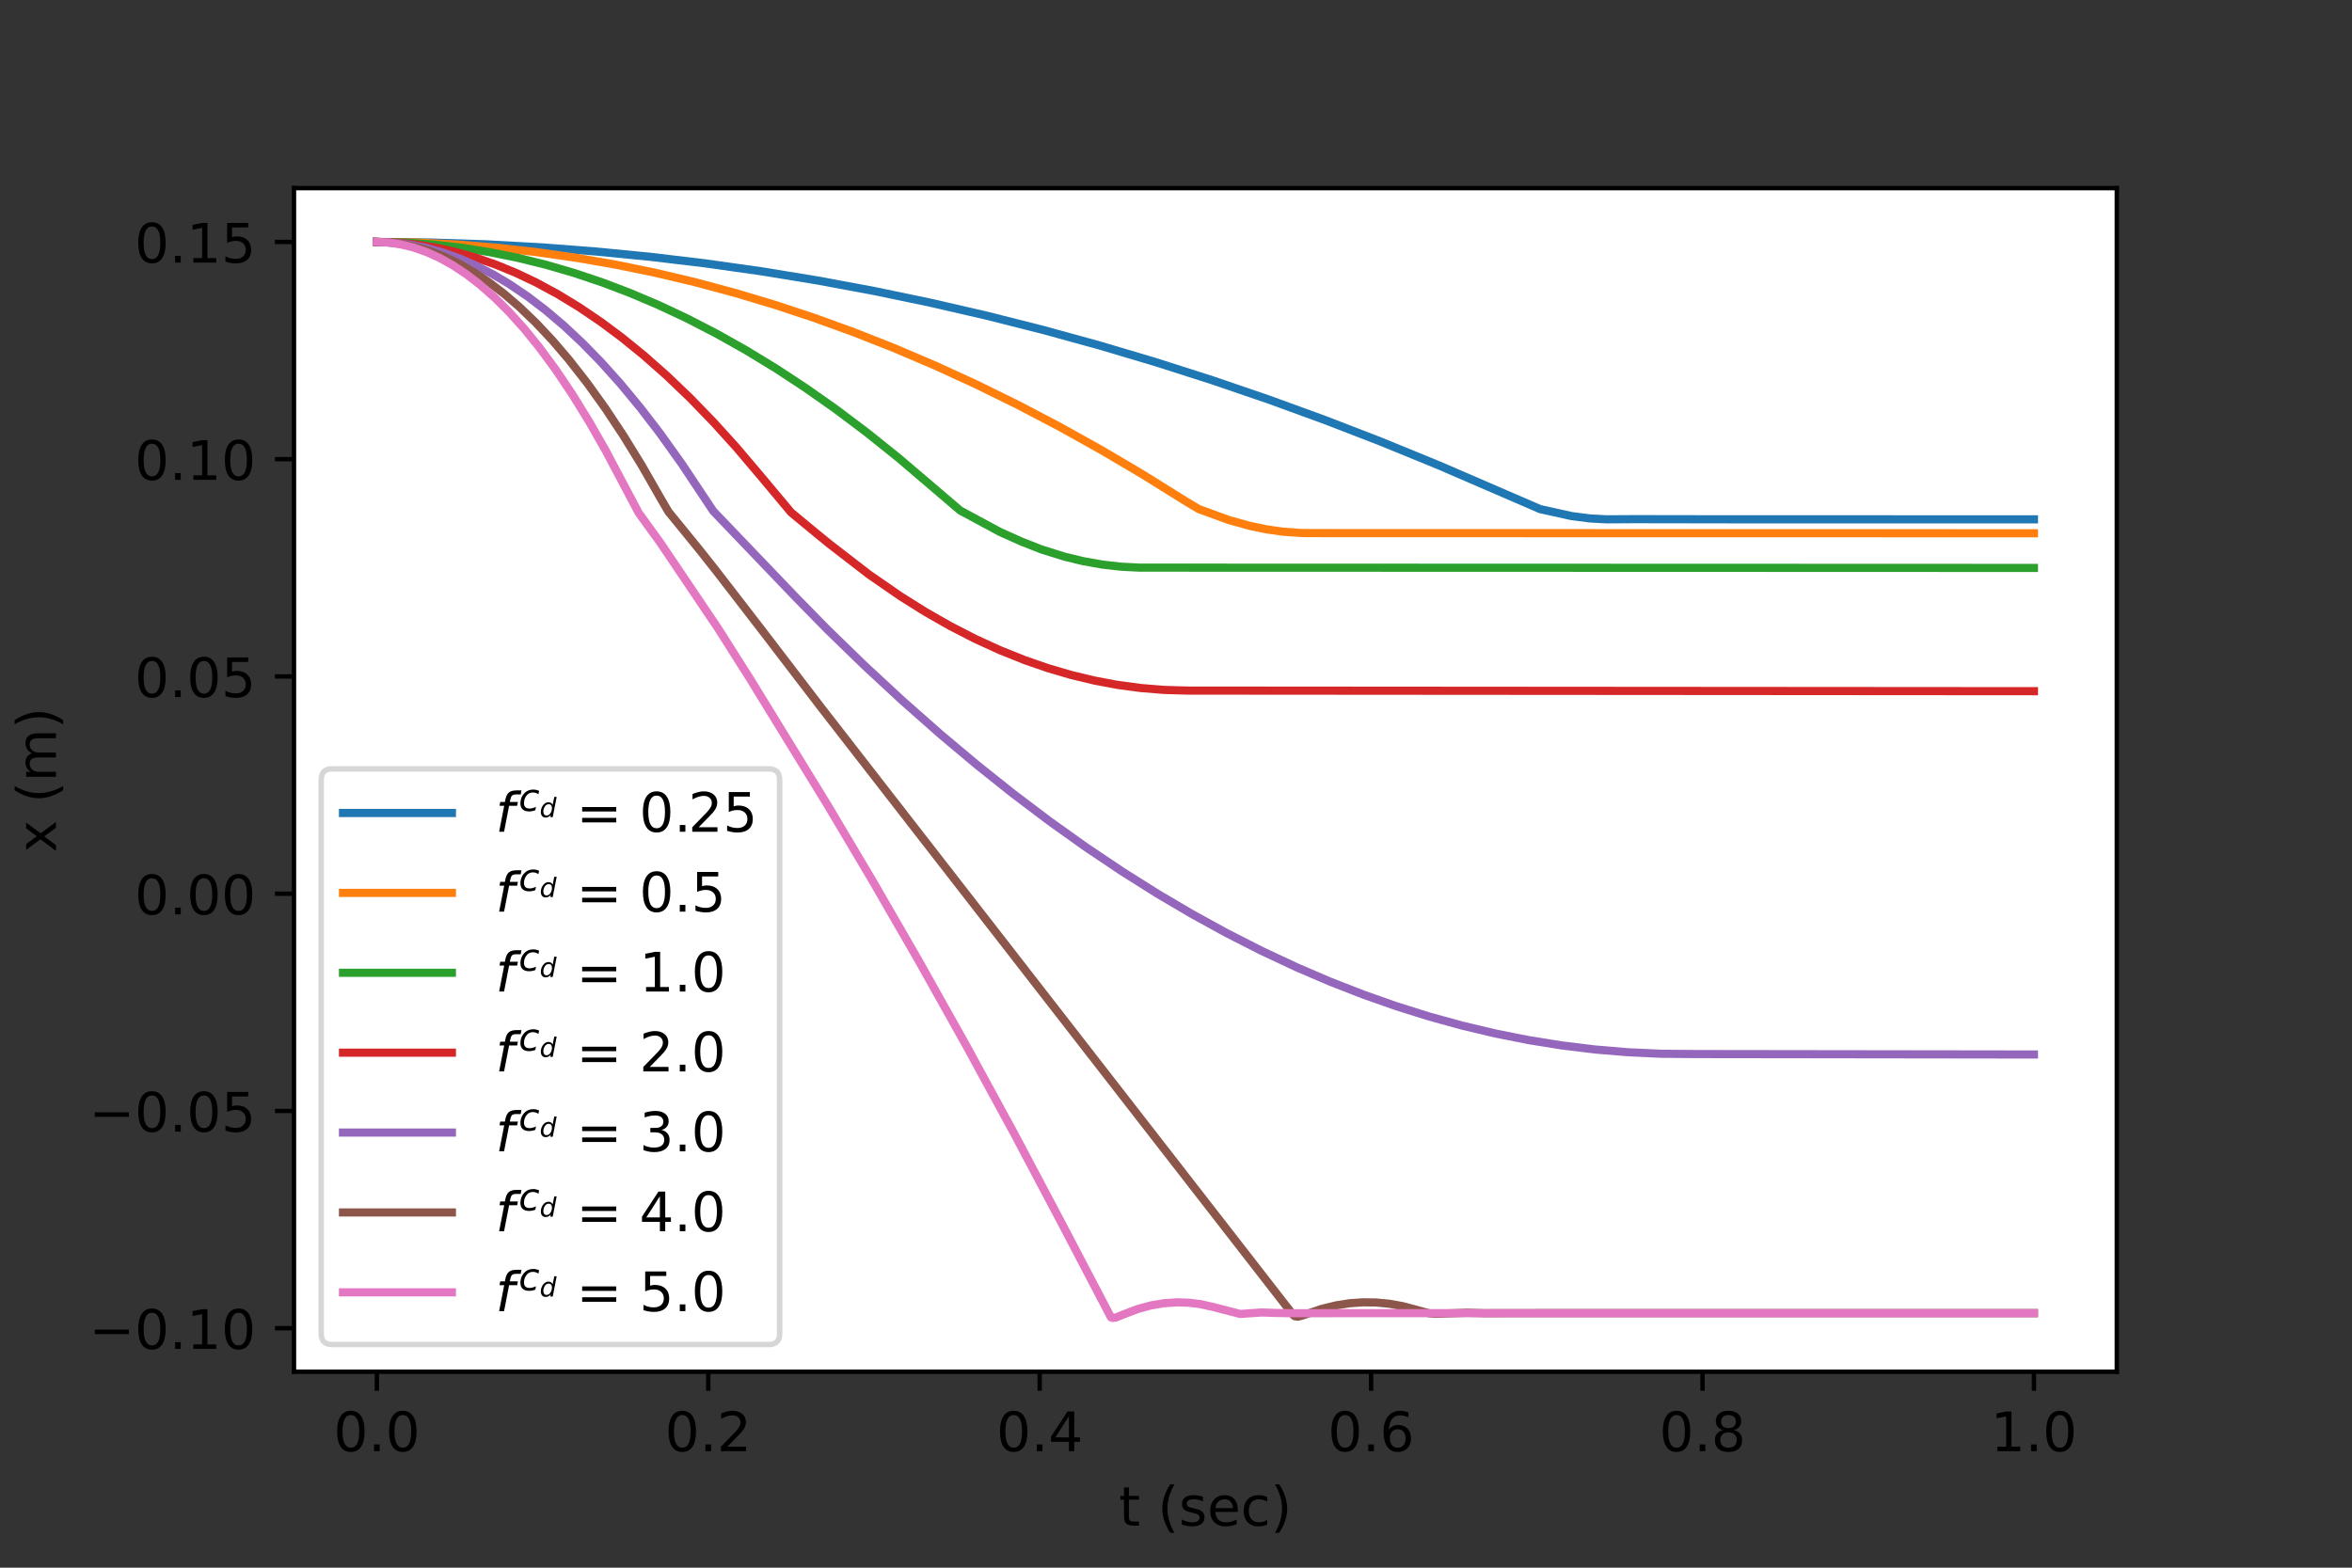 <?xml version="1.0" encoding="utf-8" standalone="no"?>
<!DOCTYPE svg PUBLIC "-//W3C//DTD SVG 1.1//EN"
  "http://www.w3.org/Graphics/SVG/1.1/DTD/svg11.dtd">
<!-- Created with matplotlib (https://matplotlib.org/) -->
<svg height="288pt" version="1.1" viewBox="0 0 432 288" width="432pt" xmlns="http://www.w3.org/2000/svg" xmlns:xlink="http://www.w3.org/1999/xlink">
 <rect x="0" y="0" width="432" height="288" fill="#333333" stroke="none"/>
 <defs>
  <style type="text/css">*{stroke-linecap:butt;stroke-linejoin:round;}</style>
 </defs>
 <g id="figure_1">
  <g id="patch_1">
   <path d="M 0 288 
L 432 288 
L 432 0 
L 0 0 
z
" style="fill:none;"/>
  </g>
  <g id="axes_1">
   <g id="patch_2">
    <path d="M 54 252 
L 388.8 252 
L 388.8 34.56 
L 54 34.56 
z
" style="fill:#ffffff;"/>
   </g>
   <g id="matplotlib.axis_1">
    <g id="xtick_1">
     <g id="line2d_1">
      <defs>
       <path d="M 0 0 
L 0 3.5 
" id="m638e0d0c74" style="stroke:#000000;stroke-width:0.8;"/>
      </defs>
      <g>
       <use style="stroke:#000000;stroke-width:0.8;" x="69.218" xlink:href="#m638e0d0c74" y="252"/>
      </g>
     </g>
     <g id="text_1">
      <!-- 0.0 -->
      <g transform="translate(61.267 266.598)scale(0.1 -0.1)">
       <defs>
        <path d="M 31.781 66.406 
Q 24.172 66.406 20.328 58.906 
Q 16.5 51.422 16.5 36.375 
Q 16.5 21.391 20.328 13.891 
Q 24.172 6.391 31.781 6.391 
Q 39.453 6.391 43.281 13.891 
Q 47.125 21.391 47.125 36.375 
Q 47.125 51.422 43.281 58.906 
Q 39.453 66.406 31.781 66.406 
z
M 31.781 74.219 
Q 44.047 74.219 50.516 64.516 
Q 56.984 54.828 56.984 36.375 
Q 56.984 17.969 50.516 8.266 
Q 44.047 -1.422 31.781 -1.422 
Q 19.531 -1.422 13.062 8.266 
Q 6.594 17.969 6.594 36.375 
Q 6.594 54.828 13.062 64.516 
Q 19.531 74.219 31.781 74.219 
z
" id="DejaVuSans-48"/>
        <path d="M 10.688 12.406 
L 21 12.406 
L 21 0 
L 10.688 0 
z
" id="DejaVuSans-46"/>
       </defs>
       <use xlink:href="#DejaVuSans-48"/>
       <use x="63.623" xlink:href="#DejaVuSans-46"/>
       <use x="95.41" xlink:href="#DejaVuSans-48"/>
      </g>
     </g>
    </g>
    <g id="xtick_2">
     <g id="line2d_2">
      <g>
       <use style="stroke:#000000;stroke-width:0.8;" x="130.091" xlink:href="#m638e0d0c74" y="252"/>
      </g>
     </g>
     <g id="text_2">
      <!-- 0.2 -->
      <g transform="translate(122.139 266.598)scale(0.1 -0.1)">
       <defs>
        <path d="M 19.188 8.297 
L 53.609 8.297 
L 53.609 0 
L 7.328 0 
L 7.328 8.297 
Q 12.938 14.109 22.625 23.891 
Q 32.328 33.688 34.812 36.531 
Q 39.547 41.844 41.422 45.531 
Q 43.312 49.219 43.312 52.781 
Q 43.312 58.594 39.234 62.25 
Q 35.156 65.922 28.609 65.922 
Q 23.969 65.922 18.812 64.312 
Q 13.672 62.703 7.812 59.422 
L 7.812 69.391 
Q 13.766 71.781 18.938 73 
Q 24.125 74.219 28.422 74.219 
Q 39.75 74.219 46.484 68.547 
Q 53.219 62.891 53.219 53.422 
Q 53.219 48.922 51.531 44.891 
Q 49.859 40.875 45.406 35.406 
Q 44.188 33.984 37.641 27.219 
Q 31.109 20.453 19.188 8.297 
z
" id="DejaVuSans-50"/>
       </defs>
       <use xlink:href="#DejaVuSans-48"/>
       <use x="63.623" xlink:href="#DejaVuSans-46"/>
       <use x="95.41" xlink:href="#DejaVuSans-50"/>
      </g>
     </g>
    </g>
    <g id="xtick_3">
     <g id="line2d_3">
      <g>
       <use style="stroke:#000000;stroke-width:0.8;" x="190.964" xlink:href="#m638e0d0c74" y="252"/>
      </g>
     </g>
     <g id="text_3">
      <!-- 0.4 -->
      <g transform="translate(183.012 266.598)scale(0.1 -0.1)">
       <defs>
        <path d="M 37.797 64.312 
L 12.891 25.391 
L 37.797 25.391 
z
M 35.203 72.906 
L 47.609 72.906 
L 47.609 25.391 
L 58.016 25.391 
L 58.016 17.188 
L 47.609 17.188 
L 47.609 0 
L 37.797 0 
L 37.797 17.188 
L 4.891 17.188 
L 4.891 26.703 
z
" id="DejaVuSans-52"/>
       </defs>
       <use xlink:href="#DejaVuSans-48"/>
       <use x="63.623" xlink:href="#DejaVuSans-46"/>
       <use x="95.41" xlink:href="#DejaVuSans-52"/>
      </g>
     </g>
    </g>
    <g id="xtick_4">
     <g id="line2d_4">
      <g>
       <use style="stroke:#000000;stroke-width:0.8;" x="251.836" xlink:href="#m638e0d0c74" y="252"/>
      </g>
     </g>
     <g id="text_4">
      <!-- 0.6 -->
      <g transform="translate(243.885 266.598)scale(0.1 -0.1)">
       <defs>
        <path d="M 33.016 40.375 
Q 26.375 40.375 22.484 35.828 
Q 18.609 31.297 18.609 23.391 
Q 18.609 15.531 22.484 10.953 
Q 26.375 6.391 33.016 6.391 
Q 39.656 6.391 43.531 10.953 
Q 47.406 15.531 47.406 23.391 
Q 47.406 31.297 43.531 35.828 
Q 39.656 40.375 33.016 40.375 
z
M 52.594 71.297 
L 52.594 62.312 
Q 48.875 64.062 45.094 64.984 
Q 41.312 65.922 37.594 65.922 
Q 27.828 65.922 22.672 59.328 
Q 17.531 52.734 16.797 39.406 
Q 19.672 43.656 24.016 45.922 
Q 28.375 48.188 33.594 48.188 
Q 44.578 48.188 50.953 41.516 
Q 57.328 34.859 57.328 23.391 
Q 57.328 12.156 50.688 5.359 
Q 44.047 -1.422 33.016 -1.422 
Q 20.359 -1.422 13.672 8.266 
Q 6.984 17.969 6.984 36.375 
Q 6.984 53.656 15.188 63.938 
Q 23.391 74.219 37.203 74.219 
Q 40.922 74.219 44.703 73.484 
Q 48.484 72.75 52.594 71.297 
z
" id="DejaVuSans-54"/>
       </defs>
       <use xlink:href="#DejaVuSans-48"/>
       <use x="63.623" xlink:href="#DejaVuSans-46"/>
       <use x="95.41" xlink:href="#DejaVuSans-54"/>
      </g>
     </g>
    </g>
    <g id="xtick_5">
     <g id="line2d_5">
      <g>
       <use style="stroke:#000000;stroke-width:0.8;" x="312.709" xlink:href="#m638e0d0c74" y="252"/>
      </g>
     </g>
     <g id="text_5">
      <!-- 0.8 -->
      <g transform="translate(304.758 266.598)scale(0.1 -0.1)">
       <defs>
        <path d="M 31.781 34.625 
Q 24.75 34.625 20.719 30.859 
Q 16.703 27.094 16.703 20.516 
Q 16.703 13.922 20.719 10.156 
Q 24.75 6.391 31.781 6.391 
Q 38.812 6.391 42.859 10.172 
Q 46.922 13.969 46.922 20.516 
Q 46.922 27.094 42.891 30.859 
Q 38.875 34.625 31.781 34.625 
z
M 21.922 38.812 
Q 15.578 40.375 12.031 44.719 
Q 8.5 49.078 8.5 55.328 
Q 8.5 64.062 14.719 69.141 
Q 20.953 74.219 31.781 74.219 
Q 42.672 74.219 48.875 69.141 
Q 55.078 64.062 55.078 55.328 
Q 55.078 49.078 51.531 44.719 
Q 48 40.375 41.703 38.812 
Q 48.828 37.156 52.797 32.312 
Q 56.781 27.484 56.781 20.516 
Q 56.781 9.906 50.312 4.234 
Q 43.844 -1.422 31.781 -1.422 
Q 19.734 -1.422 13.25 4.234 
Q 6.781 9.906 6.781 20.516 
Q 6.781 27.484 10.781 32.312 
Q 14.797 37.156 21.922 38.812 
z
M 18.312 54.391 
Q 18.312 48.734 21.844 45.562 
Q 25.391 42.391 31.781 42.391 
Q 38.141 42.391 41.719 45.562 
Q 45.312 48.734 45.312 54.391 
Q 45.312 60.062 41.719 63.234 
Q 38.141 66.406 31.781 66.406 
Q 25.391 66.406 21.844 63.234 
Q 18.312 60.062 18.312 54.391 
z
" id="DejaVuSans-56"/>
       </defs>
       <use xlink:href="#DejaVuSans-48"/>
       <use x="63.623" xlink:href="#DejaVuSans-46"/>
       <use x="95.41" xlink:href="#DejaVuSans-56"/>
      </g>
     </g>
    </g>
    <g id="xtick_6">
     <g id="line2d_6">
      <g>
       <use style="stroke:#000000;stroke-width:0.8;" x="373.582" xlink:href="#m638e0d0c74" y="252"/>
      </g>
     </g>
     <g id="text_6">
      <!-- 1.0 -->
      <g transform="translate(365.63 266.598)scale(0.1 -0.1)">
       <defs>
        <path d="M 12.406 8.297 
L 28.516 8.297 
L 28.516 63.922 
L 10.984 60.406 
L 10.984 69.391 
L 28.422 72.906 
L 38.281 72.906 
L 38.281 8.297 
L 54.391 8.297 
L 54.391 0 
L 12.406 0 
z
" id="DejaVuSans-49"/>
       </defs>
       <use xlink:href="#DejaVuSans-49"/>
       <use x="63.623" xlink:href="#DejaVuSans-46"/>
       <use x="95.41" xlink:href="#DejaVuSans-48"/>
      </g>
     </g>
    </g>
    <g id="text_7">
     <!-- t (sec) -->
     <g transform="translate(205.519 280.277)scale(0.1 -0.1)">
      <defs>
       <path d="M 18.312 70.219 
L 18.312 54.688 
L 36.812 54.688 
L 36.812 47.703 
L 18.312 47.703 
L 18.312 18.016 
Q 18.312 11.328 20.141 9.422 
Q 21.969 7.516 27.594 7.516 
L 36.812 7.516 
L 36.812 0 
L 27.594 0 
Q 17.188 0 13.234 3.875 
Q 9.281 7.766 9.281 18.016 
L 9.281 47.703 
L 2.688 47.703 
L 2.688 54.688 
L 9.281 54.688 
L 9.281 70.219 
z
" id="DejaVuSans-116"/>
       <path id="DejaVuSans-32"/>
       <path d="M 31 75.875 
Q 24.469 64.656 21.281 53.656 
Q 18.109 42.672 18.109 31.391 
Q 18.109 20.125 21.312 9.062 
Q 24.516 -2 31 -13.188 
L 23.188 -13.188 
Q 15.875 -1.703 12.234 9.375 
Q 8.594 20.453 8.594 31.391 
Q 8.594 42.281 12.203 53.312 
Q 15.828 64.359 23.188 75.875 
z
" id="DejaVuSans-40"/>
       <path d="M 44.281 53.078 
L 44.281 44.578 
Q 40.484 46.531 36.375 47.5 
Q 32.281 48.484 27.875 48.484 
Q 21.188 48.484 17.844 46.438 
Q 14.5 44.391 14.5 40.281 
Q 14.5 37.156 16.891 35.375 
Q 19.281 33.594 26.516 31.984 
L 29.594 31.297 
Q 39.156 29.25 43.188 25.516 
Q 47.219 21.781 47.219 15.094 
Q 47.219 7.469 41.188 3.016 
Q 35.156 -1.422 24.609 -1.422 
Q 20.219 -1.422 15.453 -0.562 
Q 10.688 0.297 5.422 2 
L 5.422 11.281 
Q 10.406 8.688 15.234 7.391 
Q 20.062 6.109 24.812 6.109 
Q 31.156 6.109 34.562 8.281 
Q 37.984 10.453 37.984 14.406 
Q 37.984 18.062 35.516 20.016 
Q 33.062 21.969 24.703 23.781 
L 21.578 24.516 
Q 13.234 26.266 9.516 29.906 
Q 5.812 33.547 5.812 39.891 
Q 5.812 47.609 11.281 51.797 
Q 16.75 56 26.812 56 
Q 31.781 56 36.172 55.266 
Q 40.578 54.547 44.281 53.078 
z
" id="DejaVuSans-115"/>
       <path d="M 56.203 29.594 
L 56.203 25.203 
L 14.891 25.203 
Q 15.484 15.922 20.484 11.062 
Q 25.484 6.203 34.422 6.203 
Q 39.594 6.203 44.453 7.469 
Q 49.312 8.734 54.109 11.281 
L 54.109 2.781 
Q 49.266 0.734 44.188 -0.344 
Q 39.109 -1.422 33.891 -1.422 
Q 20.797 -1.422 13.156 6.188 
Q 5.516 13.812 5.516 26.812 
Q 5.516 40.234 12.766 48.109 
Q 20.016 56 32.328 56 
Q 43.359 56 49.781 48.891 
Q 56.203 41.797 56.203 29.594 
z
M 47.219 32.234 
Q 47.125 39.594 43.094 43.984 
Q 39.062 48.391 32.422 48.391 
Q 24.906 48.391 20.391 44.141 
Q 15.875 39.891 15.188 32.172 
z
" id="DejaVuSans-101"/>
       <path d="M 48.781 52.594 
L 48.781 44.188 
Q 44.969 46.297 41.141 47.344 
Q 37.312 48.391 33.406 48.391 
Q 24.656 48.391 19.812 42.844 
Q 14.984 37.312 14.984 27.297 
Q 14.984 17.281 19.812 11.734 
Q 24.656 6.203 33.406 6.203 
Q 37.312 6.203 41.141 7.25 
Q 44.969 8.297 48.781 10.406 
L 48.781 2.094 
Q 45.016 0.344 40.984 -0.531 
Q 36.969 -1.422 32.422 -1.422 
Q 20.062 -1.422 12.781 6.344 
Q 5.516 14.109 5.516 27.297 
Q 5.516 40.672 12.859 48.328 
Q 20.219 56 33.016 56 
Q 37.156 56 41.109 55.141 
Q 45.062 54.297 48.781 52.594 
z
" id="DejaVuSans-99"/>
       <path d="M 8.016 75.875 
L 15.828 75.875 
Q 23.141 64.359 26.781 53.312 
Q 30.422 42.281 30.422 31.391 
Q 30.422 20.453 26.781 9.375 
Q 23.141 -1.703 15.828 -13.188 
L 8.016 -13.188 
Q 14.5 -2 17.703 9.062 
Q 20.906 20.125 20.906 31.391 
Q 20.906 42.672 17.703 53.656 
Q 14.5 64.656 8.016 75.875 
z
" id="DejaVuSans-41"/>
      </defs>
      <use xlink:href="#DejaVuSans-116"/>
      <use x="39.209" xlink:href="#DejaVuSans-32"/>
      <use x="70.996" xlink:href="#DejaVuSans-40"/>
      <use x="110.01" xlink:href="#DejaVuSans-115"/>
      <use x="162.109" xlink:href="#DejaVuSans-101"/>
      <use x="223.633" xlink:href="#DejaVuSans-99"/>
      <use x="278.613" xlink:href="#DejaVuSans-41"/>
     </g>
    </g>
   </g>
   <g id="matplotlib.axis_2">
    <g id="ytick_1">
     <g id="line2d_7">
      <defs>
       <path d="M 0 0 
L -3.5 0 
" id="m65f49ea5b9" style="stroke:#000000;stroke-width:0.8;"/>
      </defs>
      <g>
       <use style="stroke:#000000;stroke-width:0.8;" x="54" xlink:href="#m65f49ea5b9" y="244.006"/>
      </g>
     </g>
     <g id="text_8">
      <!-- −0.10 -->
      <g transform="translate(16.355 247.805)scale(0.1 -0.1)">
       <defs>
        <path d="M 10.594 35.5 
L 73.188 35.5 
L 73.188 27.203 
L 10.594 27.203 
z
" id="DejaVuSans-8722"/>
       </defs>
       <use xlink:href="#DejaVuSans-8722"/>
       <use x="83.789" xlink:href="#DejaVuSans-48"/>
       <use x="147.412" xlink:href="#DejaVuSans-46"/>
       <use x="179.199" xlink:href="#DejaVuSans-49"/>
       <use x="242.822" xlink:href="#DejaVuSans-48"/>
      </g>
     </g>
    </g>
    <g id="ytick_2">
     <g id="line2d_8">
      <g>
       <use style="stroke:#000000;stroke-width:0.8;" x="54" xlink:href="#m65f49ea5b9" y="204.094"/>
      </g>
     </g>
     <g id="text_9">
      <!-- −0.05 -->
      <g transform="translate(16.355 207.893)scale(0.1 -0.1)">
       <defs>
        <path d="M 10.797 72.906 
L 49.516 72.906 
L 49.516 64.594 
L 19.828 64.594 
L 19.828 46.734 
Q 21.969 47.469 24.109 47.828 
Q 26.266 48.188 28.422 48.188 
Q 40.625 48.188 47.75 41.5 
Q 54.891 34.812 54.891 23.391 
Q 54.891 11.625 47.562 5.094 
Q 40.234 -1.422 26.906 -1.422 
Q 22.312 -1.422 17.547 -0.641 
Q 12.797 0.141 7.719 1.703 
L 7.719 11.625 
Q 12.109 9.234 16.797 8.062 
Q 21.484 6.891 26.703 6.891 
Q 35.156 6.891 40.078 11.328 
Q 45.016 15.766 45.016 23.391 
Q 45.016 31 40.078 35.438 
Q 35.156 39.891 26.703 39.891 
Q 22.75 39.891 18.812 39.016 
Q 14.891 38.141 10.797 36.281 
z
" id="DejaVuSans-53"/>
       </defs>
       <use xlink:href="#DejaVuSans-8722"/>
       <use x="83.789" xlink:href="#DejaVuSans-48"/>
       <use x="147.412" xlink:href="#DejaVuSans-46"/>
       <use x="179.199" xlink:href="#DejaVuSans-48"/>
       <use x="242.822" xlink:href="#DejaVuSans-53"/>
      </g>
     </g>
    </g>
    <g id="ytick_3">
     <g id="line2d_9">
      <g>
       <use style="stroke:#000000;stroke-width:0.8;" x="54" xlink:href="#m65f49ea5b9" y="164.181"/>
      </g>
     </g>
     <g id="text_10">
      <!-- 0.00 -->
      <g transform="translate(24.734 167.98)scale(0.1 -0.1)">
       <use xlink:href="#DejaVuSans-48"/>
       <use x="63.623" xlink:href="#DejaVuSans-46"/>
       <use x="95.41" xlink:href="#DejaVuSans-48"/>
       <use x="159.033" xlink:href="#DejaVuSans-48"/>
      </g>
     </g>
    </g>
    <g id="ytick_4">
     <g id="line2d_10">
      <g>
       <use style="stroke:#000000;stroke-width:0.8;" x="54" xlink:href="#m65f49ea5b9" y="124.269"/>
      </g>
     </g>
     <g id="text_11">
      <!-- 0.05 -->
      <g transform="translate(24.734 128.068)scale(0.1 -0.1)">
       <use xlink:href="#DejaVuSans-48"/>
       <use x="63.623" xlink:href="#DejaVuSans-46"/>
       <use x="95.41" xlink:href="#DejaVuSans-48"/>
       <use x="159.033" xlink:href="#DejaVuSans-53"/>
      </g>
     </g>
    </g>
    <g id="ytick_5">
     <g id="line2d_11">
      <g>
       <use style="stroke:#000000;stroke-width:0.8;" x="54" xlink:href="#m65f49ea5b9" y="84.356"/>
      </g>
     </g>
     <g id="text_12">
      <!-- 0.10 -->
      <g transform="translate(24.734 88.155)scale(0.1 -0.1)">
       <use xlink:href="#DejaVuSans-48"/>
       <use x="63.623" xlink:href="#DejaVuSans-46"/>
       <use x="95.41" xlink:href="#DejaVuSans-49"/>
       <use x="159.033" xlink:href="#DejaVuSans-48"/>
      </g>
     </g>
    </g>
    <g id="ytick_6">
     <g id="line2d_12">
      <g>
       <use style="stroke:#000000;stroke-width:0.8;" x="54" xlink:href="#m65f49ea5b9" y="44.444"/>
      </g>
     </g>
     <g id="text_13">
      <!-- 0.15 -->
      <g transform="translate(24.734 48.243)scale(0.1 -0.1)">
       <use xlink:href="#DejaVuSans-48"/>
       <use x="63.623" xlink:href="#DejaVuSans-46"/>
       <use x="95.41" xlink:href="#DejaVuSans-49"/>
       <use x="159.033" xlink:href="#DejaVuSans-53"/>
      </g>
     </g>
    </g>
    <g id="text_14">
     <!-- x (m) -->
     <g transform="translate(10.275 156.6)rotate(-90)scale(0.1 -0.1)">
      <defs>
       <path d="M 54.891 54.688 
L 35.109 28.078 
L 55.906 0 
L 45.312 0 
L 29.391 21.484 
L 13.484 0 
L 2.875 0 
L 24.125 28.609 
L 4.688 54.688 
L 15.281 54.688 
L 29.781 35.203 
L 44.281 54.688 
z
" id="DejaVuSans-120"/>
       <path d="M 52 44.188 
Q 55.375 50.25 60.062 53.125 
Q 64.75 56 71.094 56 
Q 79.641 56 84.281 50.016 
Q 88.922 44.047 88.922 33.016 
L 88.922 0 
L 79.891 0 
L 79.891 32.719 
Q 79.891 40.578 77.094 44.375 
Q 74.312 48.188 68.609 48.188 
Q 61.625 48.188 57.562 43.547 
Q 53.516 38.922 53.516 30.906 
L 53.516 0 
L 44.484 0 
L 44.484 32.719 
Q 44.484 40.625 41.703 44.406 
Q 38.922 48.188 33.109 48.188 
Q 26.219 48.188 22.156 43.531 
Q 18.109 38.875 18.109 30.906 
L 18.109 0 
L 9.078 0 
L 9.078 54.688 
L 18.109 54.688 
L 18.109 46.188 
Q 21.188 51.219 25.484 53.609 
Q 29.781 56 35.688 56 
Q 41.656 56 45.828 52.969 
Q 50 49.953 52 44.188 
z
" id="DejaVuSans-109"/>
      </defs>
      <use xlink:href="#DejaVuSans-120"/>
      <use x="59.18" xlink:href="#DejaVuSans-32"/>
      <use x="90.967" xlink:href="#DejaVuSans-40"/>
      <use x="129.98" xlink:href="#DejaVuSans-109"/>
      <use x="227.393" xlink:href="#DejaVuSans-41"/>
     </g>
    </g>
   </g>
   <g id="line2d_13">
    <path clip-path="url(#p056d1316f2)" d="M 69.218 44.444 
L 79.262 44.556 
L 89.306 44.885 
L 99.35 45.431 
L 109.394 46.195 
L 119.438 47.177 
L 129.482 48.375 
L 139.831 49.837 
L 150.179 51.53 
L 160.527 53.454 
L 170.876 55.608 
L 181.224 57.993 
L 191.572 60.609 
L 201.921 63.455 
L 212.269 66.532 
L 222.617 69.84 
L 232.966 73.378 
L 243.314 77.148 
L 253.663 81.147 
L 264.315 85.506 
L 274.968 90.109 
L 282.881 93.531 
L 288.664 94.809 
L 292.012 95.241 
L 295.056 95.405 
L 300.23 95.375 
L 317.275 95.402 
L 373.582 95.406 
L 373.582 95.406 
" style="fill:none;stroke:#1f77b4;stroke-linecap:square;stroke-width:1.5;"/>
   </g>
   <g id="line2d_14">
    <path clip-path="url(#p056d1316f2)" d="M 69.218 44.444 
L 76.523 44.563 
L 83.828 44.913 
L 91.132 45.493 
L 98.437 46.302 
L 105.742 47.341 
L 113.047 48.611 
L 120.351 50.11 
L 127.656 51.839 
L 134.961 53.798 
L 142.265 55.986 
L 149.57 58.405 
L 156.875 61.054 
L 164.18 63.932 
L 171.789 67.175 
L 179.398 70.667 
L 187.007 74.409 
L 194.616 78.4 
L 202.225 82.641 
L 209.834 87.131 
L 217.748 92.066 
L 220.183 93.521 
L 225.661 95.523 
L 229.618 96.625 
L 232.661 97.254 
L 235.705 97.683 
L 239.053 97.923 
L 242.705 97.937 
L 258.228 97.944 
L 373.582 97.964 
L 373.582 97.964 
" style="fill:none;stroke:#ff7f0e;stroke-linecap:square;stroke-width:1.5;"/>
   </g>
   <g id="line2d_15">
    <path clip-path="url(#p056d1316f2)" d="M 69.218 44.444 
L 74.392 44.566 
L 79.567 44.919 
L 84.741 45.502 
L 89.915 46.316 
L 95.089 47.361 
L 100.263 48.637 
L 105.437 50.143 
L 110.612 51.88 
L 115.786 53.848 
L 120.96 56.046 
L 126.134 58.475 
L 131.613 61.299 
L 137.091 64.381 
L 142.57 67.721 
L 148.048 71.321 
L 153.527 75.179 
L 159.31 79.532 
L 165.093 84.173 
L 170.876 89.102 
L 176.354 93.781 
L 183.659 97.721 
L 187.616 99.496 
L 191.268 100.93 
L 195.529 102.263 
L 198.877 103.076 
L 202.529 103.727 
L 205.877 104.106 
L 209.225 104.278 
L 215.617 104.283 
L 323.362 104.318 
L 373.582 104.336 
L 373.582 104.336 
" style="fill:none;stroke:#2ca02c;stroke-linecap:square;stroke-width:1.5;"/>
   </g>
   <g id="line2d_16">
    <path clip-path="url(#p056d1316f2)" d="M 69.218 44.444 
L 72.871 44.568 
L 76.523 44.923 
L 80.175 45.507 
L 83.828 46.321 
L 87.48 47.365 
L 91.132 48.639 
L 94.785 50.143 
L 98.437 51.877 
L 102.394 54.015 
L 106.351 56.422 
L 110.307 59.1 
L 114.264 62.047 
L 118.221 65.264 
L 122.482 69.03 
L 126.743 73.109 
L 131.004 77.501 
L 135.265 82.206 
L 139.831 87.594 
L 145.309 94.145 
L 149.875 97.92 
L 152.309 99.907 
L 159.614 105.544 
L 165.397 109.541 
L 169.963 112.405 
L 174.528 115.01 
L 179.093 117.358 
L 183.659 119.446 
L 188.224 121.276 
L 192.485 122.75 
L 196.747 124 
L 201.008 125.023 
L 205.269 125.822 
L 209.53 126.395 
L 213.791 126.743 
L 218.052 126.866 
L 373.582 126.978 
L 373.582 126.978 
" style="fill:none;stroke:#d62728;stroke-linecap:square;stroke-width:1.5;"/>
   </g>
   <g id="line2d_17">
    <path clip-path="url(#p056d1316f2)" d="M 69.218 44.444 
L 72.262 44.575 
L 75.305 44.947 
L 78.349 45.557 
L 81.393 46.407 
L 84.436 47.497 
L 87.48 48.826 
L 90.524 50.395 
L 93.567 52.203 
L 96.915 54.468 
L 100.263 57.023 
L 103.611 59.868 
L 106.959 63.003 
L 110.307 66.427 
L 113.96 70.494 
L 117.612 74.905 
L 121.264 79.661 
L 125.221 85.202 
L 129.178 91.148 
L 131.004 93.892 
L 146.222 109.784 
L 152.005 115.685 
L 158.701 122.189 
L 165.701 128.678 
L 172.702 134.858 
L 179.398 140.481 
L 186.094 145.82 
L 192.79 150.878 
L 199.486 155.652 
L 206.182 160.144 
L 212.573 164.169 
L 218.965 167.935 
L 225.357 171.445 
L 231.748 174.697 
L 238.14 177.691 
L 244.227 180.304 
L 250.315 182.683 
L 256.402 184.829 
L 262.489 186.741 
L 268.576 188.419 
L 274.664 189.864 
L 280.751 191.076 
L 286.838 192.053 
L 292.925 192.798 
L 299.013 193.309 
L 305.1 193.586 
L 311.492 193.64 
L 373.582 193.722 
L 373.582 193.722 
" style="fill:none;stroke:#9467bd;stroke-linecap:square;stroke-width:1.5;"/>
   </g>
   <g id="line2d_18">
    <path clip-path="url(#p056d1316f2)" d="M 69.218 44.444 
L 71.653 44.559 
L 74.088 44.878 
L 76.523 45.402 
L 78.958 46.13 
L 81.697 47.193 
L 84.436 48.515 
L 87.176 50.095 
L 89.915 51.934 
L 92.654 54.032 
L 95.393 56.389 
L 98.437 59.31 
L 101.481 62.551 
L 104.524 66.111 
L 107.872 70.396 
L 111.22 75.068 
L 114.568 80.125 
L 117.916 85.569 
L 121.569 91.949 
L 122.786 94.017 
L 128.569 101.113 
L 131.613 104.963 
L 140.439 116.406 
L 150.788 129.932 
L 237.531 241.579 
L 237.836 241.81 
L 238.444 241.889 
L 239.357 241.631 
L 242.705 240.471 
L 245.445 239.801 
L 247.88 239.422 
L 250.315 239.248 
L 252.749 239.278 
L 255.184 239.512 
L 257.619 239.951 
L 260.054 240.594 
L 262.489 241.266 
L 263.707 241.364 
L 269.489 241.161 
L 272.533 241.249 
L 282.577 241.235 
L 373.582 241.234 
L 373.582 241.234 
" style="fill:none;stroke:#8c564b;stroke-linecap:square;stroke-width:1.5;"/>
   </g>
   <g id="line2d_19">
    <path clip-path="url(#p056d1316f2)" d="M 69.218 44.444 
L 71.349 44.555 
L 73.479 44.863 
L 75.914 45.453 
L 78.349 46.3 
L 80.784 47.401 
L 83.219 48.758 
L 85.654 50.371 
L 88.089 52.239 
L 90.828 54.645 
L 93.567 57.375 
L 96.307 60.429 
L 99.046 63.805 
L 102.089 67.936 
L 105.133 72.466 
L 108.177 77.395 
L 111.22 82.724 
L 114.568 89.046 
L 117.308 94.214 
L 121.264 99.674 
L 131.917 115.481 
L 137.7 124.603 
L 152.005 147.9 
L 160.223 161.735 
L 168.745 176.506 
L 177.572 192.257 
L 186.398 208.469 
L 195.225 225.141 
L 204.051 242.004 
L 204.356 242.116 
L 204.964 242.038 
L 206.486 241.425 
L 208.921 240.499 
L 211.356 239.828 
L 213.791 239.412 
L 216.226 239.252 
L 218.356 239.321 
L 220.487 239.586 
L 222.922 240.128 
L 227.792 241.388 
L 229.313 241.277 
L 231.748 241.114 
L 234.183 241.199 
L 237.227 241.253 
L 248.793 241.24 
L 373.582 241.24 
L 373.582 241.24 
" style="fill:none;stroke:#e377c2;stroke-linecap:square;stroke-width:1.5;"/>
   </g>
   <g id="patch_3">
    <path d="M 54 252 
L 54 34.56 
" style="fill:none;stroke:#000000;stroke-linecap:square;stroke-linejoin:miter;stroke-width:0.8;"/>
   </g>
   <g id="patch_4">
    <path d="M 388.8 252 
L 388.8 34.56 
" style="fill:none;stroke:#000000;stroke-linecap:square;stroke-linejoin:miter;stroke-width:0.8;"/>
   </g>
   <g id="patch_5">
    <path d="M 54 252 
L 388.8 252 
" style="fill:none;stroke:#000000;stroke-linecap:square;stroke-linejoin:miter;stroke-width:0.8;"/>
   </g>
   <g id="patch_6">
    <path d="M 54 34.56 
L 388.8 34.56 
" style="fill:none;stroke:#000000;stroke-linecap:square;stroke-linejoin:miter;stroke-width:0.8;"/>
   </g>
   <g id="legend_1">
    <g id="patch_7">
     <path d="M 61 247 
L 141.2 247 
Q 143.2 247 143.2 245 
L 143.2 143.253 
Q 143.2 141.253 141.2 141.253 
L 61 141.253 
Q 59 141.253 59 143.253 
L 59 245 
Q 59 247 61 247 
z
" style="fill:#ffffff;opacity:0.8;stroke:#cccccc;stroke-linejoin:miter;"/>
    </g>
    <g id="line2d_20">
     <path d="M 63 149.352 
L 83 149.352 
" style="fill:none;stroke:#1f77b4;stroke-linecap:square;stroke-width:1.5;"/>
    </g>
    <g id="line2d_21"/>
    <g id="text_15">
     <!-- $f^{c_d}$ = 0.25 -->
     <g transform="translate(91 152.852)scale(0.1 -0.1)">
      <defs>
       <path d="M 47.797 75.984 
L 46.391 68.5 
L 37.797 68.5 
Q 32.906 68.5 30.688 66.578 
Q 28.469 64.656 27.391 59.516 
L 26.422 54.688 
L 41.219 54.688 
L 39.891 47.703 
L 25.094 47.703 
L 15.828 0 
L 6.781 0 
L 16.109 47.703 
L 7.516 47.703 
L 8.797 54.688 
L 17.391 54.688 
L 18.109 58.5 
Q 19.969 68.172 24.625 72.078 
Q 29.297 75.984 39.312 75.984 
z
" id="DejaVuSans-Oblique-102"/>
       <path d="M 53.609 52.594 
L 51.812 43.703 
Q 48.578 46.047 44.938 47.219 
Q 41.312 48.391 37.406 48.391 
Q 33.109 48.391 29.219 46.875 
Q 25.344 45.359 22.703 42.578 
Q 18.5 38.328 16.203 32.609 
Q 13.922 26.906 13.922 20.797 
Q 13.922 13.422 17.609 9.812 
Q 21.297 6.203 28.812 6.203 
Q 32.516 6.203 36.688 7.328 
Q 40.875 8.453 45.406 10.688 
L 43.703 1.812 
Q 39.797 0.203 35.672 -0.609 
Q 31.547 -1.422 27.203 -1.422 
Q 16.312 -1.422 10.453 4.016 
Q 4.594 9.469 4.594 19.578 
Q 4.594 28.078 7.641 35.234 
Q 10.688 42.391 16.703 48.094 
Q 20.797 52 26.312 54 
Q 31.844 56 38.375 56 
Q 42.188 56 45.938 55.141 
Q 49.703 54.297 53.609 52.594 
z
" id="DejaVuSans-Oblique-99"/>
       <path d="M 41.797 8.203 
Q 38.188 3.469 33.25 1.016 
Q 28.328 -1.422 22.312 -1.422 
Q 14.109 -1.422 9.344 4.172 
Q 4.594 9.766 4.594 19.484 
Q 4.594 27.594 7.469 34.938 
Q 10.359 42.281 15.828 48.094 
Q 19.438 51.953 23.969 53.969 
Q 28.516 56 33.5 56 
Q 38.766 56 42.797 53.453 
Q 46.828 50.922 49.031 46.188 
L 54.891 75.984 
L 63.922 75.984 
L 49.125 0 
L 40.094 0 
z
M 13.922 21.094 
Q 13.922 14.016 17.109 10.062 
Q 20.312 6.109 25.984 6.109 
Q 30.172 6.109 33.766 8.125 
Q 37.359 10.156 40.094 14.109 
Q 42.969 18.219 44.625 23.578 
Q 46.297 28.953 46.297 34.188 
Q 46.297 40.969 43.094 44.766 
Q 39.891 48.578 34.281 48.578 
Q 30.031 48.578 26.359 46.578 
Q 22.703 44.578 20.125 40.828 
Q 17.281 36.766 15.594 31.391 
Q 13.922 26.031 13.922 21.094 
z
" id="DejaVuSans-Oblique-100"/>
       <path d="M 10.594 45.406 
L 73.188 45.406 
L 73.188 37.203 
L 10.594 37.203 
z
M 10.594 25.484 
L 73.188 25.484 
L 73.188 17.188 
L 10.594 17.188 
z
" id="DejaVuSans-61"/>
      </defs>
      <use transform="translate(0 0.519)" xlink:href="#DejaVuSans-Oblique-102"/>
      <use transform="translate(42.653 38.8)scale(0.7)" xlink:href="#DejaVuSans-Oblique-99"/>
      <use transform="translate(81.139 27.316)scale(0.49)" xlink:href="#DejaVuSans-Oblique-100"/>
      <use transform="translate(116.891 0.519)" xlink:href="#DejaVuSans-32"/>
      <use transform="translate(148.678 0.519)" xlink:href="#DejaVuSans-61"/>
      <use transform="translate(232.467 0.519)" xlink:href="#DejaVuSans-32"/>
      <use transform="translate(264.254 0.519)" xlink:href="#DejaVuSans-48"/>
      <use transform="translate(327.877 0.519)" xlink:href="#DejaVuSans-46"/>
      <use transform="translate(354.165 0.519)" xlink:href="#DejaVuSans-50"/>
      <use transform="translate(417.788 0.519)" xlink:href="#DejaVuSans-53"/>
     </g>
    </g>
    <g id="line2d_22">
     <path d="M 63 164.03 
L 83 164.03 
" style="fill:none;stroke:#ff7f0e;stroke-linecap:square;stroke-width:1.5;"/>
    </g>
    <g id="line2d_23"/>
    <g id="text_16">
     <!-- $f^{c_d}$ = 0.5 -->
     <g transform="translate(91 167.53)scale(0.1 -0.1)">
      <use transform="translate(0 0.519)" xlink:href="#DejaVuSans-Oblique-102"/>
      <use transform="translate(42.653 38.8)scale(0.7)" xlink:href="#DejaVuSans-Oblique-99"/>
      <use transform="translate(81.139 27.316)scale(0.49)" xlink:href="#DejaVuSans-Oblique-100"/>
      <use transform="translate(116.891 0.519)" xlink:href="#DejaVuSans-32"/>
      <use transform="translate(148.678 0.519)" xlink:href="#DejaVuSans-61"/>
      <use transform="translate(232.467 0.519)" xlink:href="#DejaVuSans-32"/>
      <use transform="translate(264.254 0.519)" xlink:href="#DejaVuSans-48"/>
      <use transform="translate(327.877 0.519)" xlink:href="#DejaVuSans-46"/>
      <use transform="translate(359.665 0.519)" xlink:href="#DejaVuSans-53"/>
     </g>
    </g>
    <g id="line2d_24">
     <path d="M 63 178.708 
L 83 178.708 
" style="fill:none;stroke:#2ca02c;stroke-linecap:square;stroke-width:1.5;"/>
    </g>
    <g id="line2d_25"/>
    <g id="text_17">
     <!-- $f^{c_d}$ = 1.0 -->
     <g transform="translate(91 182.208)scale(0.1 -0.1)">
      <use transform="translate(0 0.519)" xlink:href="#DejaVuSans-Oblique-102"/>
      <use transform="translate(42.653 38.8)scale(0.7)" xlink:href="#DejaVuSans-Oblique-99"/>
      <use transform="translate(81.139 27.316)scale(0.49)" xlink:href="#DejaVuSans-Oblique-100"/>
      <use transform="translate(116.891 0.519)" xlink:href="#DejaVuSans-32"/>
      <use transform="translate(148.678 0.519)" xlink:href="#DejaVuSans-61"/>
      <use transform="translate(232.467 0.519)" xlink:href="#DejaVuSans-32"/>
      <use transform="translate(264.254 0.519)" xlink:href="#DejaVuSans-49"/>
      <use transform="translate(327.877 0.519)" xlink:href="#DejaVuSans-46"/>
      <use transform="translate(359.665 0.519)" xlink:href="#DejaVuSans-48"/>
     </g>
    </g>
    <g id="line2d_26">
     <path d="M 63 193.386 
L 83 193.386 
" style="fill:none;stroke:#d62728;stroke-linecap:square;stroke-width:1.5;"/>
    </g>
    <g id="line2d_27"/>
    <g id="text_18">
     <!-- $f^{c_d}$ = 2.0 -->
     <g transform="translate(91 196.886)scale(0.1 -0.1)">
      <use transform="translate(0 0.519)" xlink:href="#DejaVuSans-Oblique-102"/>
      <use transform="translate(42.653 38.8)scale(0.7)" xlink:href="#DejaVuSans-Oblique-99"/>
      <use transform="translate(81.139 27.316)scale(0.49)" xlink:href="#DejaVuSans-Oblique-100"/>
      <use transform="translate(116.891 0.519)" xlink:href="#DejaVuSans-32"/>
      <use transform="translate(148.678 0.519)" xlink:href="#DejaVuSans-61"/>
      <use transform="translate(232.467 0.519)" xlink:href="#DejaVuSans-32"/>
      <use transform="translate(264.254 0.519)" xlink:href="#DejaVuSans-50"/>
      <use transform="translate(327.877 0.519)" xlink:href="#DejaVuSans-46"/>
      <use transform="translate(359.665 0.519)" xlink:href="#DejaVuSans-48"/>
     </g>
    </g>
    <g id="line2d_28">
     <path d="M 63 208.064 
L 83 208.064 
" style="fill:none;stroke:#9467bd;stroke-linecap:square;stroke-width:1.5;"/>
    </g>
    <g id="line2d_29"/>
    <g id="text_19">
     <!-- $f^{c_d}$ = 3.0 -->
     <g transform="translate(91 211.564)scale(0.1 -0.1)">
      <defs>
       <path d="M 40.578 39.312 
Q 47.656 37.797 51.625 33 
Q 55.609 28.219 55.609 21.188 
Q 55.609 10.406 48.188 4.484 
Q 40.766 -1.422 27.094 -1.422 
Q 22.516 -1.422 17.656 -0.516 
Q 12.797 0.391 7.625 2.203 
L 7.625 11.719 
Q 11.719 9.328 16.594 8.109 
Q 21.484 6.891 26.812 6.891 
Q 36.078 6.891 40.938 10.547 
Q 45.797 14.203 45.797 21.188 
Q 45.797 27.641 41.281 31.266 
Q 36.766 34.906 28.719 34.906 
L 20.219 34.906 
L 20.219 43.016 
L 29.109 43.016 
Q 36.375 43.016 40.234 45.922 
Q 44.094 48.828 44.094 54.297 
Q 44.094 59.906 40.109 62.906 
Q 36.141 65.922 28.719 65.922 
Q 24.656 65.922 20.016 65.031 
Q 15.375 64.156 9.812 62.312 
L 9.812 71.094 
Q 15.438 72.656 20.344 73.438 
Q 25.25 74.219 29.594 74.219 
Q 40.828 74.219 47.359 69.109 
Q 53.906 64.016 53.906 55.328 
Q 53.906 49.266 50.438 45.094 
Q 46.969 40.922 40.578 39.312 
z
" id="DejaVuSans-51"/>
      </defs>
      <use transform="translate(0 0.519)" xlink:href="#DejaVuSans-Oblique-102"/>
      <use transform="translate(42.653 38.8)scale(0.7)" xlink:href="#DejaVuSans-Oblique-99"/>
      <use transform="translate(81.139 27.316)scale(0.49)" xlink:href="#DejaVuSans-Oblique-100"/>
      <use transform="translate(116.891 0.519)" xlink:href="#DejaVuSans-32"/>
      <use transform="translate(148.678 0.519)" xlink:href="#DejaVuSans-61"/>
      <use transform="translate(232.467 0.519)" xlink:href="#DejaVuSans-32"/>
      <use transform="translate(264.254 0.519)" xlink:href="#DejaVuSans-51"/>
      <use transform="translate(327.877 0.519)" xlink:href="#DejaVuSans-46"/>
      <use transform="translate(359.665 0.519)" xlink:href="#DejaVuSans-48"/>
     </g>
    </g>
    <g id="line2d_30">
     <path d="M 63 222.742 
L 83 222.742 
" style="fill:none;stroke:#8c564b;stroke-linecap:square;stroke-width:1.5;"/>
    </g>
    <g id="line2d_31"/>
    <g id="text_20">
     <!-- $f^{c_d}$ = 4.0 -->
     <g transform="translate(91 226.242)scale(0.1 -0.1)">
      <use transform="translate(0 0.519)" xlink:href="#DejaVuSans-Oblique-102"/>
      <use transform="translate(42.653 38.8)scale(0.7)" xlink:href="#DejaVuSans-Oblique-99"/>
      <use transform="translate(81.139 27.316)scale(0.49)" xlink:href="#DejaVuSans-Oblique-100"/>
      <use transform="translate(116.891 0.519)" xlink:href="#DejaVuSans-32"/>
      <use transform="translate(148.678 0.519)" xlink:href="#DejaVuSans-61"/>
      <use transform="translate(232.467 0.519)" xlink:href="#DejaVuSans-32"/>
      <use transform="translate(264.254 0.519)" xlink:href="#DejaVuSans-52"/>
      <use transform="translate(327.877 0.519)" xlink:href="#DejaVuSans-46"/>
      <use transform="translate(359.665 0.519)" xlink:href="#DejaVuSans-48"/>
     </g>
    </g>
    <g id="line2d_32">
     <path d="M 63 237.42 
L 83 237.42 
" style="fill:none;stroke:#e377c2;stroke-linecap:square;stroke-width:1.5;"/>
    </g>
    <g id="line2d_33"/>
    <g id="text_21">
     <!-- $f^{c_d}$ = 5.0 -->
     <g transform="translate(91 240.92)scale(0.1 -0.1)">
      <use transform="translate(0 0.519)" xlink:href="#DejaVuSans-Oblique-102"/>
      <use transform="translate(42.653 38.8)scale(0.7)" xlink:href="#DejaVuSans-Oblique-99"/>
      <use transform="translate(81.139 27.316)scale(0.49)" xlink:href="#DejaVuSans-Oblique-100"/>
      <use transform="translate(116.891 0.519)" xlink:href="#DejaVuSans-32"/>
      <use transform="translate(148.678 0.519)" xlink:href="#DejaVuSans-61"/>
      <use transform="translate(232.467 0.519)" xlink:href="#DejaVuSans-32"/>
      <use transform="translate(264.254 0.519)" xlink:href="#DejaVuSans-53"/>
      <use transform="translate(327.877 0.519)" xlink:href="#DejaVuSans-46"/>
      <use transform="translate(359.665 0.519)" xlink:href="#DejaVuSans-48"/>
     </g>
    </g>
   </g>
  </g>
 </g>
 <defs>
  <clipPath id="p056d1316f2">
   <rect height="217.44" width="334.8" x="54" y="34.56"/>
  </clipPath>
 </defs>
</svg>
